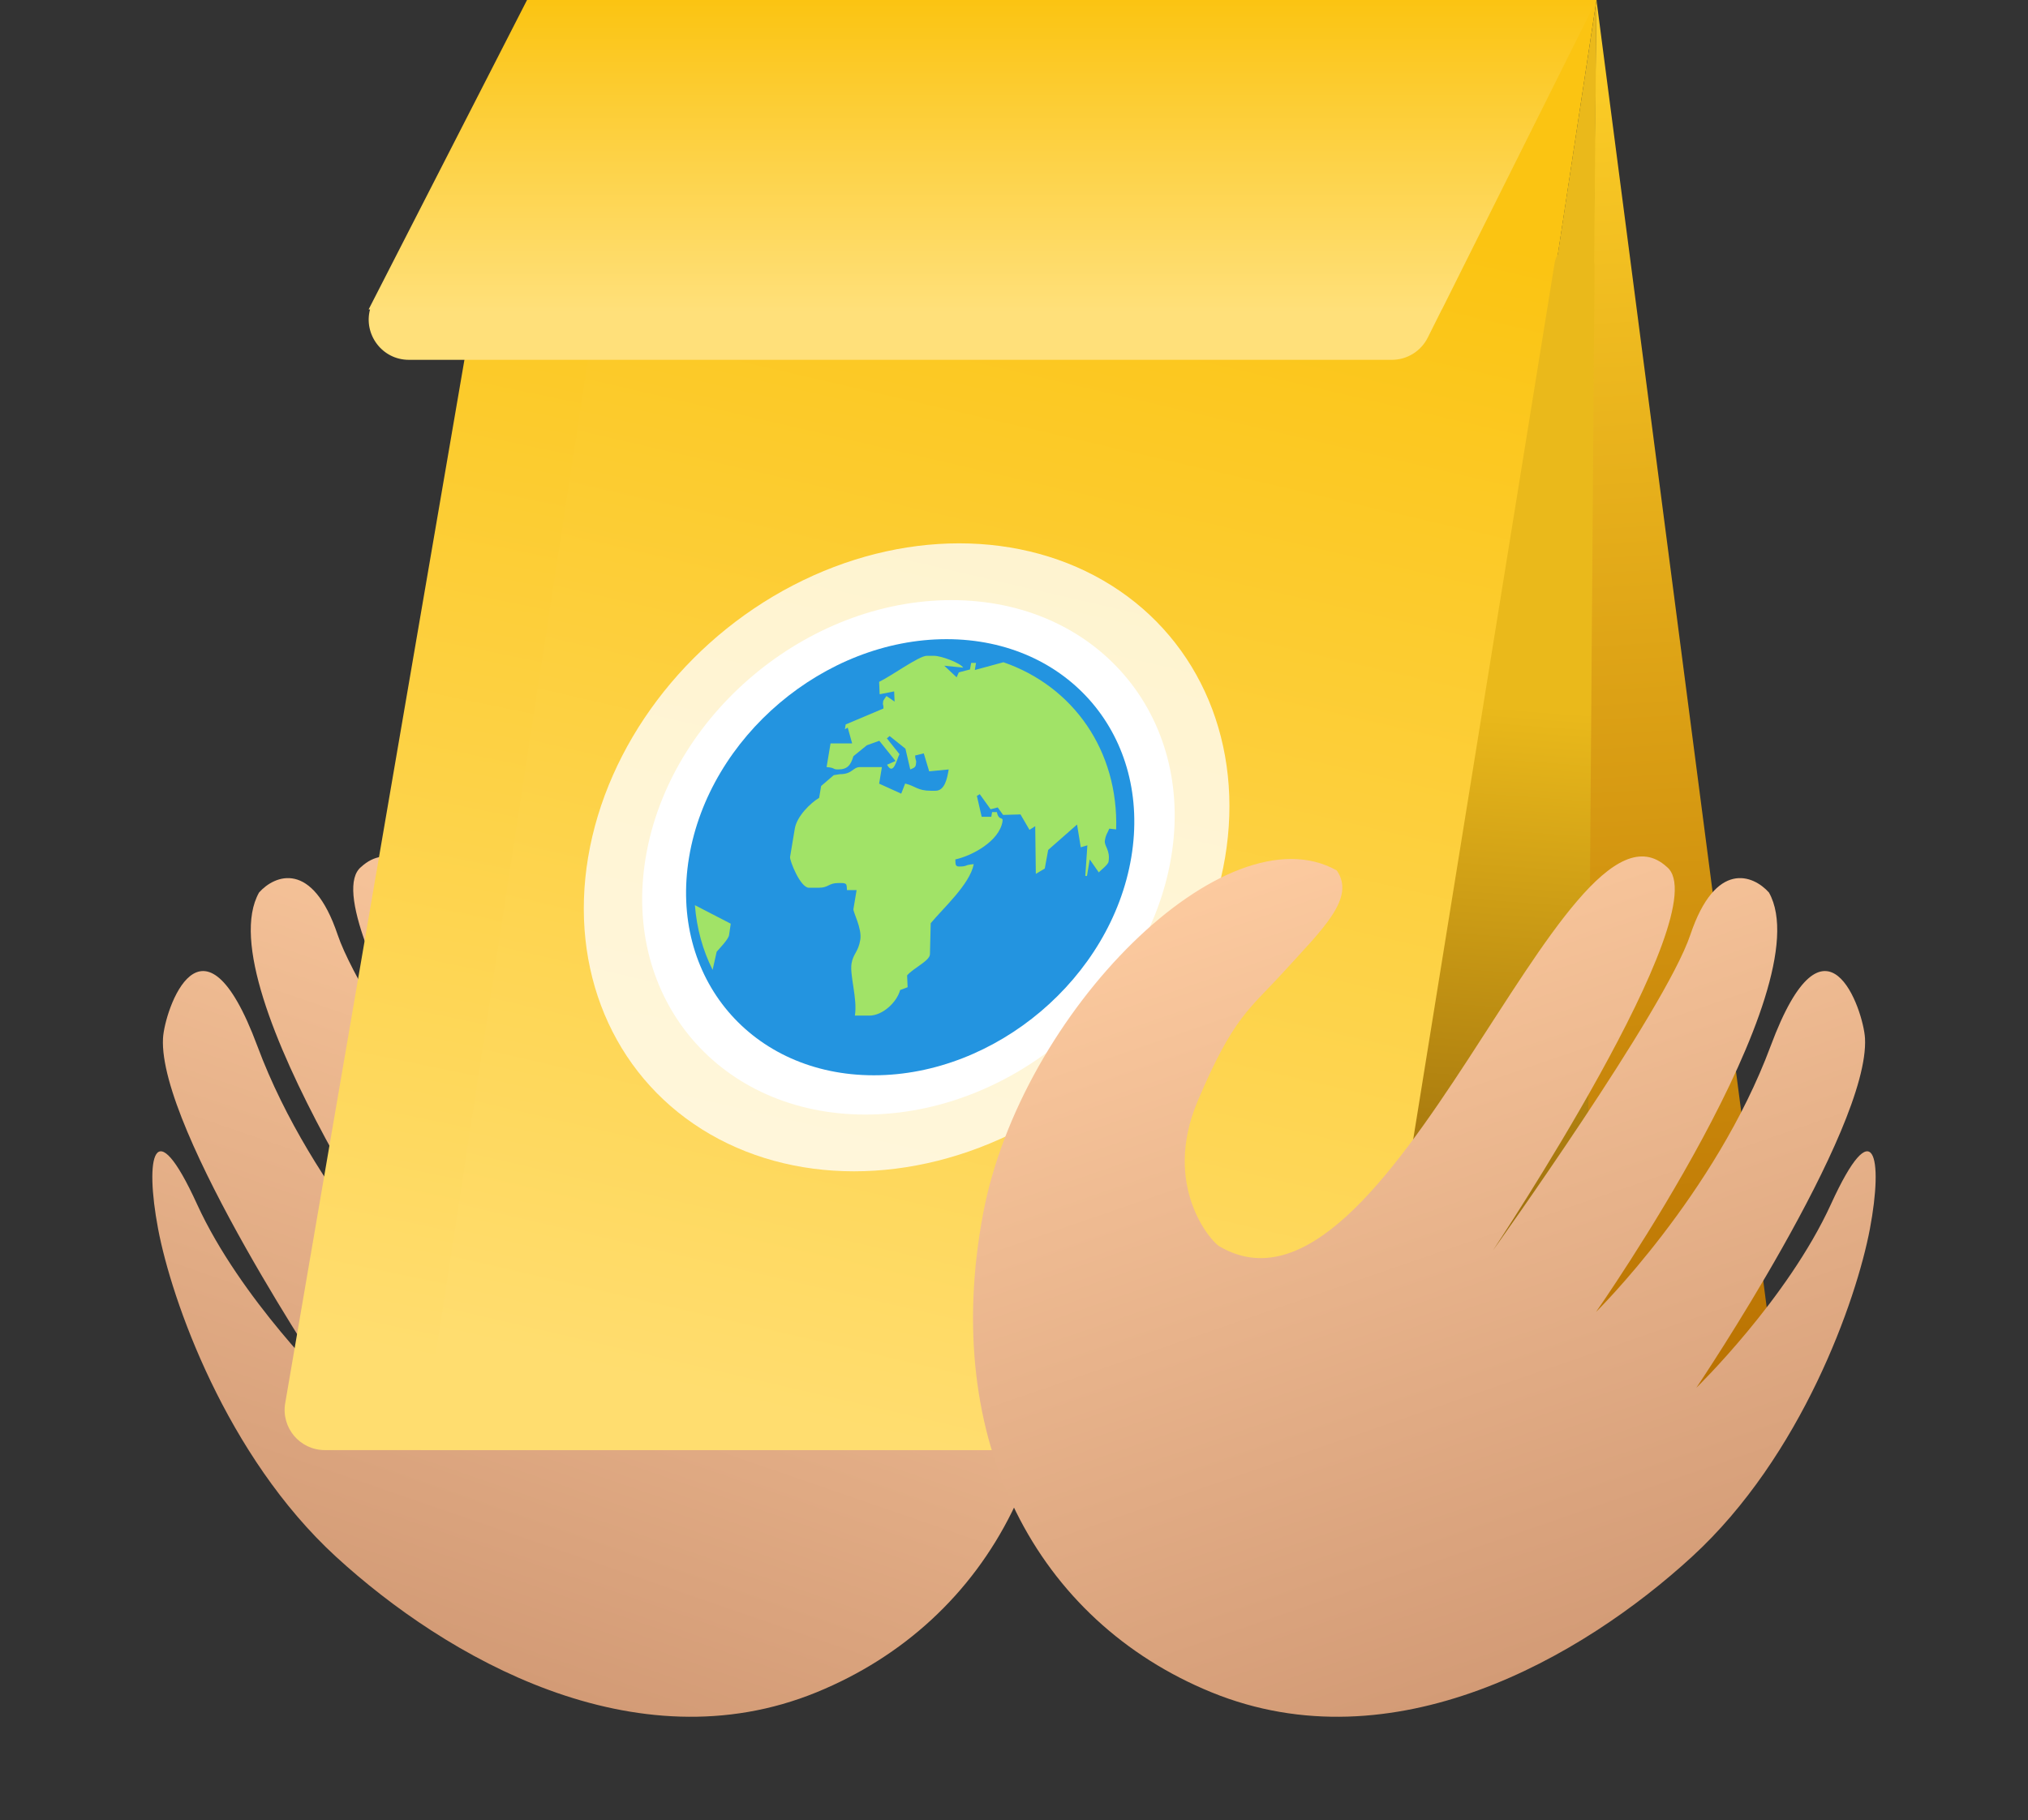 <svg width="303" height="272" viewBox="0 0 303 272" fill="none" xmlns="http://www.w3.org/2000/svg">
<rect x="0" y="0" width="303" height="272" fill="#333333" stroke="none"/>
<path d="M122.001 252.887C94.85 263.987 66.622 247.692 50.206 232.634C33.791 217.576 25.628 194.275 23.619 183.625C21.609 172.975 22.963 165.763 29.44 179.948C35.917 194.132 49.547 207.375 49.547 207.375C49.547 207.375 23.609 168.831 24.354 155.15C24.579 151.021 30.195 134.128 38.456 156.325C46.716 178.521 64.549 196.06 64.549 196.06C64.549 196.06 30.643 147.652 38.706 133.371C41.03 130.76 46.667 128.442 50.455 139.706C54.243 150.97 79.954 186.876 79.954 186.876C79.954 186.876 46.075 135.917 53.967 129.541C69.339 115.51 95.44 201.328 120.857 186.217C122.068 185.497 129.399 177.221 124.069 164.571C118.74 151.92 116.218 150.734 111.355 145.387C105.35 138.784 100.424 134.214 103.275 130.079C119.871 120.738 150.425 151.196 156.11 181.33C162.54 215.409 147.964 242.273 122.001 252.887Z" fill="url(#paint0_linear_120_101)"/>
<path d="M237.337 7.008L202.458 211.703C201.967 214.586 199.468 216.695 196.543 216.695H48.526C44.807 216.695 41.983 213.345 42.613 209.679L77.767 4.985C78.262 2.105 80.759 0 83.68 0H231.423C235.139 0 237.962 3.345 237.337 7.008Z" fill="url(#paint1_linear_120_101)"/>
<path d="M238.531 0L205.637 216.695H62.923L96.076 0H238.531Z" fill="url(#paint2_linear_120_101)"/>
<path d="M239.132 196.206L261.668 211.195C264.14 212.84 262.976 216.693 260.006 216.693H210.97C207.887 216.693 206.81 212.6 209.493 211.082L235.993 196.092C236.977 195.536 238.191 195.58 239.132 196.206Z" fill="url(#paint3_linear_120_101)"/>
<path d="M238.529 3.764L265.282 207.657C265.618 210.223 262.767 211.982 260.624 210.531L238.117 195.282C237.285 194.718 236.79 193.776 236.8 192.771L238.529 3.764Z" fill="url(#paint4_linear_120_101)"/>
<path d="M238.525 0L266.06 211.491C266.423 214.274 263.283 216.142 261.011 214.496L238.717 198.354C237.138 197.211 236.213 195.372 236.236 193.423L238.525 0Z" fill="url(#paint5_linear_120_101)"/>
<path fill-rule="evenodd" clip-rule="evenodd" d="M232.738 38.052L238.528 0L238.181 39.119C238.221 39.328 238.241 39.551 238.239 39.786L237.088 195.438C237.08 196.455 236.558 197.399 235.701 197.945L208.99 214.98C206.806 216.372 204.002 214.529 204.415 211.973L232.277 39.286C232.355 38.804 232.516 38.394 232.738 38.052Z" fill="url(#paint6_linear_120_101)"/>
<path fill-rule="evenodd" clip-rule="evenodd" d="M238.531 0L215.439 46.243H215.421L213.317 50.453C212.301 52.486 210.223 53.771 207.95 53.771H61.093C57.053 53.771 54.299 49.925 55.286 46.243H55.073L78.743 0H82.417H228.825H238.531Z" fill="url(#paint7_linear_120_101)"/>
<circle cx="47.587" cy="47.587" r="47.587" transform="matrix(1 0 -0.165 0.986 95.721 81.194)" fill="white" fill-opacity="0.77"/>
<ellipse cx="39.252" cy="38.983" rx="39.252" ry="38.983" transform="matrix(1 0 -0.165 0.986 102.908 89.68)" fill="white"/>
<path fill-rule="evenodd" clip-rule="evenodd" d="M141.425 95.514C159.669 95.514 172.028 110.104 169.026 128.1C166.024 146.096 148.798 160.686 130.554 160.686C112.31 160.686 99.951 146.096 102.953 128.1C105.955 110.104 123.181 95.514 141.425 95.514Z" fill="#2394E0"/>
<path fill-rule="evenodd" clip-rule="evenodd" d="M106.47 144.934C105.009 142.022 104.096 138.76 103.824 135.265L109.18 138.034L108.927 139.747C108.821 140.378 107.512 141.714 107.078 142.223L106.47 144.934ZM149.923 98.961C160.404 102.594 167.117 112.22 166.764 123.941L165.734 123.83C165.413 124.626 165.238 124.642 165.079 125.596C164.938 126.44 165.92 127.002 165.624 128.778C165.544 129.256 164.251 130.205 164.174 130.375L162.816 128.428L162.403 130.905L162.152 130.895L162.463 126.323L161.473 126.615L160.922 123.215L156.605 127.012L156.099 129.791L154.761 130.587L154.671 123.459L153.815 124.01L152.469 121.703L149.87 121.778L149.067 120.658L148.005 120.934L146.386 118.68L145.955 118.94L146.672 122.059H148.108L148.225 121.353H148.94C149.221 122.764 149.92 121.926 149.78 122.769C149.289 125.713 145.244 127.877 142.738 128.428C142.779 128.959 142.642 129.489 143.276 129.489C144.626 129.489 143.993 129.256 145.486 129.134C144.915 132.141 140.891 135.732 139.056 137.965L138.943 142.574C138.948 143.576 136.492 144.631 135.529 145.761L135.606 147.527L134.487 147.946C134.002 149.76 131.881 151.77 129.876 151.77H127.725C128.139 149.288 126.935 145.74 127.228 143.984C127.476 142.494 128.225 142.292 128.533 140.447C128.818 138.739 127.435 136.294 127.509 135.848L127.982 133.016H126.546C126.463 132.226 126.642 131.955 125.648 131.955H125.287C123.723 131.955 123.869 132.661 122.298 132.661H120.863C119.567 132.661 117.959 128.566 118.043 128.062L118.751 123.819C119.056 121.99 121.088 119.995 122.389 119.221L122.684 117.455L124.567 115.837L125.49 115.689C127.415 115.689 127.36 114.628 128.538 114.628H131.764L131.351 117.105L134.65 118.601L135.236 117.089C136.782 117.46 137.083 118.166 139.062 118.166H139.777C141.138 118.166 141.51 116.384 141.744 114.983L138.826 115.264L138.02 112.581L136.724 112.904C136.79 113.864 136.975 113.467 136.839 114.278C136.76 114.755 136.353 114.808 136.001 114.983L135.277 111.875L132.919 109.993L132.507 110.337L134.388 112.697C133.945 113.546 133.499 115.991 132.532 114.278L133.797 113.721L131.377 110.698L129.511 111.372L127.507 113.005C127.105 114.32 126.634 114.983 125.236 114.983C124.306 114.983 124.905 114.745 123.5 114.628L124.09 111.09H127.316L126.66 108.736L126.234 108.969L126.353 108.258L131.993 105.877C132.02 105.134 131.83 105.532 131.965 104.721C131.973 104.673 132.431 104.021 132.444 104.01L133.66 104.843L133.591 103.32L131.429 103.745L131.35 101.894C133.15 101.035 137.307 98.001 138.468 98.001H139.544C140.678 98.001 143.527 99.104 143.911 99.767L141.082 99.481L142.927 101.215L143.256 100.472L144.919 100.043L145.104 99.061H145.825L145.648 100.122L149.923 98.961Z" fill="#A1E367"/>
<path d="M180.999 252.887C208.15 263.987 236.378 247.692 252.794 232.634C269.209 217.576 277.372 194.275 279.381 183.625C281.391 172.975 280.037 165.763 273.56 179.948C267.083 194.132 253.453 207.375 253.453 207.375C253.453 207.375 279.391 168.831 278.646 155.15C278.421 151.021 272.805 134.128 264.545 156.325C256.284 178.521 238.451 196.06 238.451 196.06C238.451 196.06 272.357 147.652 264.294 133.371C261.97 130.76 256.333 128.442 252.545 139.706C248.757 150.97 223.046 186.876 223.046 186.876C223.046 186.876 256.925 135.917 249.033 129.541C233.661 115.51 207.56 201.328 182.143 186.217C180.932 185.497 173.601 177.221 178.931 164.571C184.26 151.92 186.782 150.734 191.645 145.387C197.65 138.784 202.576 134.214 199.725 130.079C183.129 120.738 152.575 151.196 146.89 181.33C140.46 215.409 155.036 242.273 180.999 252.887Z" fill="url(#paint8_linear_120_101)"/>
<defs>
<linearGradient id="paint0_linear_120_101" x1="68.02" y1="247.725" x2="109.69" y2="127.116" gradientUnits="userSpaceOnUse">
<stop stop-color="#D39B76"/>
<stop offset="1" stop-color="#FCCA9F"/>
</linearGradient>
<linearGradient id="paint1_linear_120_101" x1="154.216" y1="22.315" x2="114.663" y2="213.713" gradientUnits="userSpaceOnUse">
<stop stop-color="#FBC412"/>
<stop offset="1" stop-color="#FFDD6F"/>
</linearGradient>
<linearGradient id="paint2_linear_120_101" x1="163.419" y1="22.315" x2="119.488" y2="211.696" gradientUnits="userSpaceOnUse">
<stop stop-color="#FBC412"/>
<stop offset="1" stop-color="#FFDD6F"/>
</linearGradient>
<linearGradient id="paint3_linear_120_101" x1="234.753" y1="195.185" x2="234.753" y2="216.693" gradientUnits="userSpaceOnUse">
<stop stop-color="#D68757"/>
<stop offset="1" stop-color="#DF834B"/>
</linearGradient>
<linearGradient id="paint4_linear_120_101" x1="239.692" y1="8.9" x2="255.286" y2="221.239" gradientUnits="userSpaceOnUse">
<stop stop-color="#663835"/>
<stop offset="0.521" stop-color="#91524E"/>
<stop offset="1" stop-color="#91524E"/>
</linearGradient>
<linearGradient id="paint5_linear_120_101" x1="238.525" y1="7.839" x2="251.164" y2="217.487" gradientUnits="userSpaceOnUse">
<stop stop-color="#FCCD27"/>
<stop offset="1" stop-color="#B66D00"/>
</linearGradient>
<linearGradient id="paint6_linear_120_101" x1="238.241" y1="5.636" x2="222.641" y2="216.548" gradientUnits="userSpaceOnUse">
<stop offset="0.476" stop-color="#EAB91B"/>
<stop offset="1" stop-color="#7D5006"/>
</linearGradient>
<linearGradient id="paint7_linear_120_101" x1="145.792" y1="0" x2="145.792" y2="46.78" gradientUnits="userSpaceOnUse">
<stop stop-color="#FBC412"/>
<stop offset="1" stop-color="#FFE07A"/>
</linearGradient>
<linearGradient id="paint8_linear_120_101" x1="234.98" y1="247.725" x2="193.31" y2="127.116" gradientUnits="userSpaceOnUse">
<stop stop-color="#D39B76"/>
<stop offset="1" stop-color="#FCCA9F"/>
</linearGradient>
</defs>
</svg>
